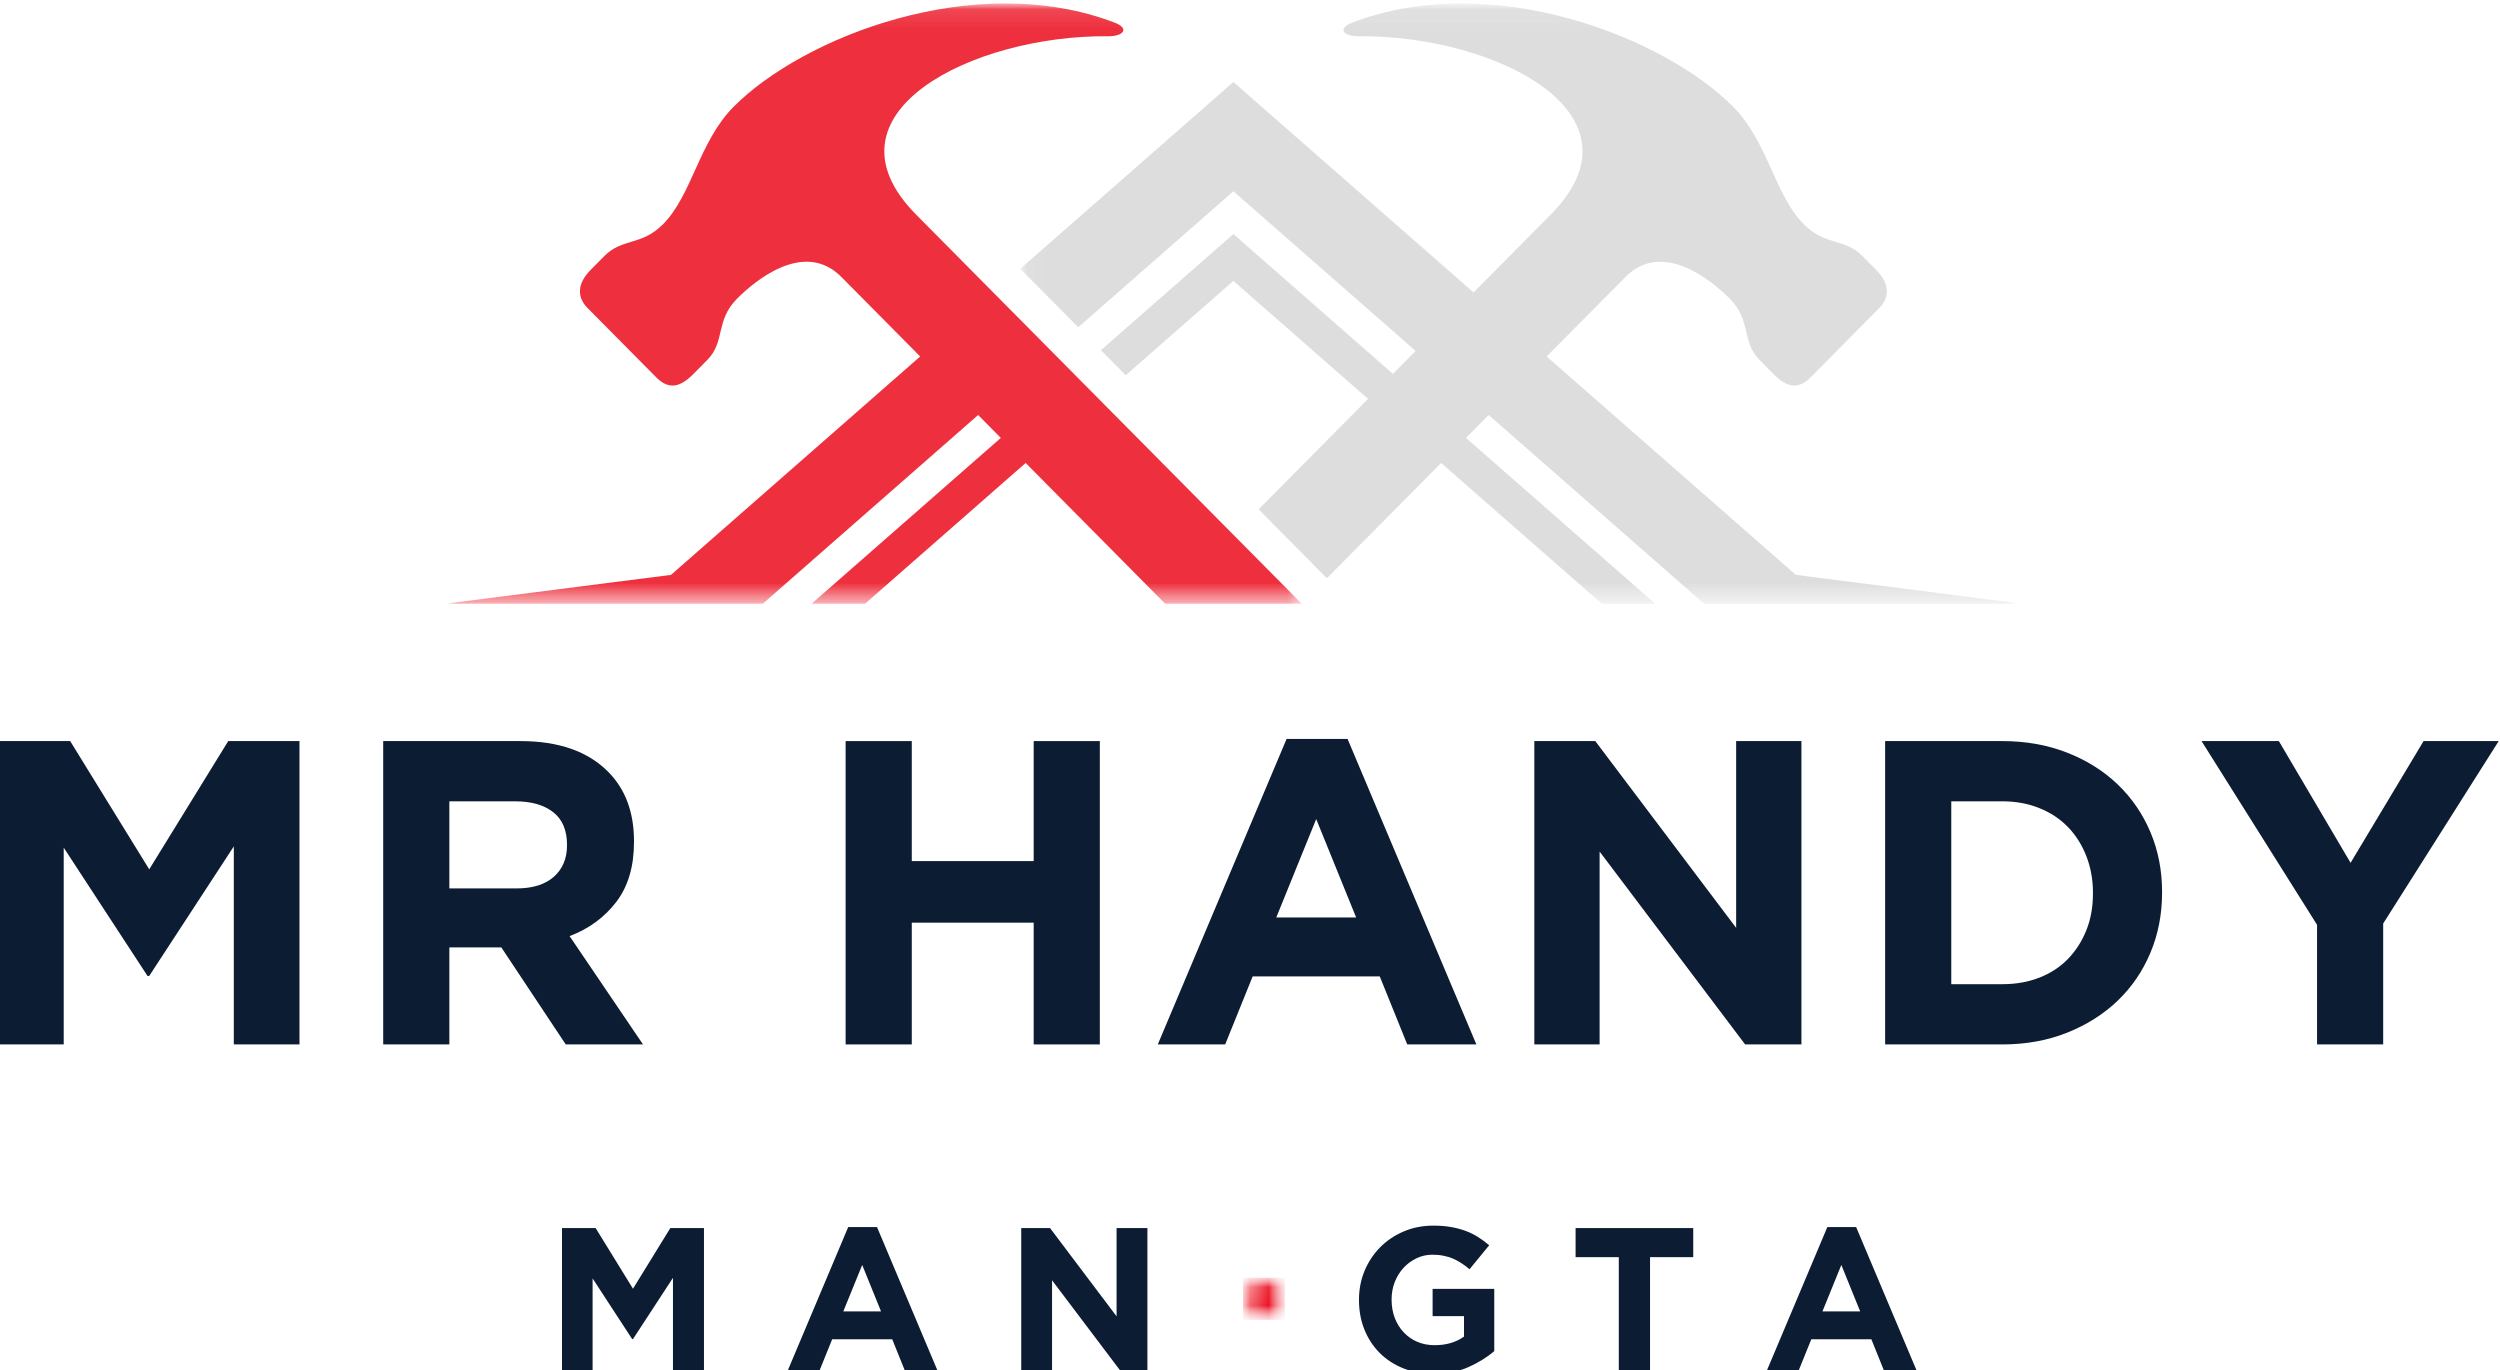 <svg xmlns="http://www.w3.org/2000/svg" width="135" height="74" viewBox="0 0 135 74" fill="none">
  <g clip-path="url(#clip0_300_1058)">
    <mask id="mask0_300_1058" style="mask-type:luminance" maskUnits="userSpaceOnUse" x="-31" y="-62" width="195" height="196">
      <path d="M163.374 -61.642H-30.166V133.682H163.374V-61.642Z" fill="black" fill-opacity="0.88"/>
    </mask>
    <g mask="url(#mask0_300_1058)">
      <mask id="mask1_300_1058" style="mask-type:luminance" maskUnits="userSpaceOnUse" x="23" y="0" width="87" height="33">
        <path d="M109.215 0.05H23.994V32.805H109.215V0.05Z" fill="white"/>
      </mask>
      <g mask="url(#mask1_300_1058)">
        <mask id="mask2_300_1058" style="mask-type:luminance" maskUnits="userSpaceOnUse" x="55" y="0" width="55" height="33">
          <path d="M55.057 0.066H109.147V32.548H55.057V0.066Z" fill="white"/>
        </mask>
        <g mask="url(#mask2_300_1058)">
          <path d="M92.02 32.603H109.184L96.977 31.043L83.52 19.251C85.362 17.392 86.863 15.878 87.778 14.954C89.79 12.924 92.475 15.19 93.41 16.133C94.588 17.322 94.036 18.451 95.011 19.433C95.119 19.542 95.652 20.08 95.772 20.201C96.477 20.914 97.091 21.064 97.772 20.378L101.481 16.635C102.062 16.049 102.042 15.312 101.324 14.587C101.259 14.521 100.631 13.885 100.571 13.824C99.596 12.84 98.58 13.295 97.402 12.106C95.829 10.518 95.469 7.66 93.598 5.772C89.86 1.997 80.561 -1.657 73.022 1.22C72.207 1.531 72.519 1.967 73.383 1.958C80.654 1.885 89.162 6.114 83.735 11.591L79.573 15.791L66.604 4.427L55.094 14.514L58.224 17.673L66.604 10.329L76.443 18.951L75.217 20.188L66.604 12.639L59.449 18.91L60.79 20.264L66.603 15.169L73.874 21.541L67.965 27.505L71.652 31.226C73.698 29.161 75.809 27.03 77.821 25L86.496 32.603H89.383L79.164 23.647C79.579 23.228 79.989 22.815 80.389 22.41L92.02 32.603Z" fill="#D9D9D9"/>
        </g>
        <mask id="mask3_300_1058" style="mask-type:luminance" maskUnits="userSpaceOnUse" x="24" y="0" width="47" height="33">
          <path d="M24.025 0.066H70.388V32.548H24.025V0.066Z" fill="white"/>
        </mask>
        <g mask="url(#mask3_300_1058)">
          <path d="M59.826 1.958C60.69 1.967 61.002 1.531 60.187 1.22C52.647 -1.657 43.35 1.997 39.61 5.771C37.739 7.66 37.379 10.517 35.807 12.105C34.629 13.294 33.612 12.84 32.638 13.823C32.577 13.884 31.949 14.521 31.884 14.586C31.166 15.311 31.146 16.047 31.728 16.634L35.437 20.377C36.118 21.064 36.732 20.913 37.438 20.2C37.557 20.08 38.089 19.542 38.198 19.433C39.171 18.45 38.62 17.322 39.798 16.132C40.734 15.188 43.418 12.923 45.43 14.953C46.346 15.877 47.845 17.391 49.689 19.25L36.232 31.044L24.025 32.603H41.189L52.819 22.41C53.22 22.815 53.629 23.228 54.044 23.647L43.824 32.603H46.711L55.386 25C57.849 27.485 60.461 30.122 62.92 32.603H70.295L49.473 11.592C44.047 6.114 52.553 1.885 59.826 1.958Z" fill="#EC1424"/>
        </g>
      </g>
    </g>
    <path d="M30.348 66.316H32.165L34.181 69.591L36.197 66.316H38.014V74.056H36.34V69.004L34.181 72.31H34.137L32 69.035V74.056H30.348V66.316Z" fill="#0C1C33"/>
    <path d="M45.803 66.263H47.359L50.644 74.056H48.88L48.18 72.32H44.938L44.235 74.056H42.518L45.803 66.263ZM47.576 70.816L46.559 68.307L45.538 70.816H47.576Z" fill="#0C1C33"/>
    <path d="M55.147 66.316H56.702L60.295 71.082V66.316H61.96V74.056H60.526L56.811 69.135V74.056H55.147V66.316Z" fill="#0C1C33"/>
    <path d="M77.414 74.188C76.816 74.188 76.27 74.088 75.777 73.889C75.283 73.691 74.859 73.414 74.505 73.06C74.152 72.707 73.877 72.287 73.68 71.801C73.483 71.314 73.385 70.783 73.385 70.209V70.187C73.385 69.635 73.484 69.117 73.683 68.633C73.884 68.15 74.163 67.726 74.52 67.362C74.879 66.997 75.303 66.711 75.793 66.501C76.282 66.29 76.82 66.184 77.404 66.184C77.747 66.184 78.058 66.208 78.338 66.256C78.619 66.305 78.881 66.373 79.122 66.46C79.364 66.548 79.592 66.66 79.803 66.793C80.015 66.925 80.219 67.076 80.416 67.245L79.355 68.539C79.207 68.413 79.06 68.303 78.913 68.209C78.768 68.114 78.616 68.032 78.459 67.964C78.303 67.898 78.134 67.847 77.952 67.811C77.769 67.773 77.568 67.754 77.348 67.754C77.041 67.754 76.754 67.819 76.487 67.949C76.221 68.077 75.987 68.249 75.787 68.467C75.588 68.685 75.43 68.939 75.317 69.23C75.203 69.521 75.146 69.833 75.146 70.165V70.187C75.146 70.541 75.203 70.868 75.317 71.167C75.43 71.465 75.591 71.724 75.799 71.946C76.006 72.165 76.25 72.337 76.53 72.457C76.812 72.579 77.125 72.64 77.47 72.64C78.098 72.64 78.627 72.485 79.056 72.175V71.07H77.361V69.6H80.69V72.96C80.296 73.299 79.826 73.589 79.28 73.83C78.737 74.068 78.115 74.188 77.414 74.188Z" fill="#0C1C33"/>
    <path d="M87.415 67.886H85.082V66.316H91.435V67.886H89.102V74.056H87.415V67.886Z" fill="#0C1C33"/>
    <path d="M98.676 66.263H100.232L103.517 74.056H101.753L101.053 72.32H97.811L97.108 74.056H95.391L98.676 66.263ZM100.449 70.816L99.432 68.307L98.412 70.816H100.449Z" fill="#0C1C33"/>
    <path d="M-0.059 40.019H3.79L8.058 46.945L12.324 40.019H16.172V56.399H12.626V45.705L8.058 52.7H7.965L3.441 45.774V56.399H-0.059V40.019Z" fill="#0C1C33"/>
    <path d="M20.693 40.019H28.113C30.168 40.019 31.745 40.573 32.843 41.679C33.771 42.615 34.236 43.864 34.236 45.425V45.469C34.236 46.797 33.914 47.878 33.272 48.713C32.631 49.546 31.793 50.159 30.758 50.55L34.722 56.399H30.55L27.071 51.159H24.265V56.399H20.693V40.019ZM27.88 47.975C28.761 47.975 29.437 47.765 29.909 47.344C30.382 46.922 30.618 46.359 30.618 45.658V45.611C30.618 44.832 30.37 44.248 29.874 43.859C29.381 43.468 28.693 43.271 27.812 43.271H24.265V47.975H27.88Z" fill="#0C1C33"/>
    <path d="M45.664 40.019H49.236V46.499H55.819V40.019H59.391V56.399H55.819V49.824H49.236V56.399H45.664V40.019Z" fill="#0C1C33"/>
    <path d="M69.476 39.902H72.768L79.724 56.399H75.991L74.507 52.725H67.644L66.16 56.399H62.52L69.476 39.902ZM73.231 49.542L71.075 44.229L68.919 49.542H73.231Z" fill="#0C1C33"/>
    <path d="M82.853 40.019H86.145L93.752 50.104V40.019H97.277V56.399H94.237L86.379 45.984V56.399H82.853V40.019Z" fill="#0C1C33"/>
    <path d="M101.797 40.019H108.128C109.395 40.019 110.558 40.226 111.616 40.64C112.675 41.053 113.588 41.625 114.354 42.358C115.119 43.091 115.71 43.953 116.127 44.945C116.544 45.936 116.752 47.008 116.752 48.163V48.207C116.752 49.363 116.544 50.44 116.127 51.438C115.71 52.437 115.119 53.303 114.354 54.038C113.588 54.771 112.675 55.347 111.616 55.768C110.558 56.189 109.395 56.399 108.128 56.399H101.797V40.019ZM105.369 43.271V53.146H108.128C108.854 53.146 109.517 53.029 110.119 52.795C110.723 52.561 111.237 52.225 111.662 51.79C112.087 51.353 112.419 50.838 112.658 50.245C112.898 49.653 113.019 48.989 113.019 48.254V48.207C113.019 47.491 112.898 46.829 112.658 46.22C112.419 45.611 112.087 45.089 111.662 44.653C111.237 44.216 110.723 43.877 110.119 43.636C109.517 43.393 108.854 43.271 108.128 43.271H105.369Z" fill="#0C1C33"/>
    <path d="M125.121 49.941L118.883 40.019H123.058L126.931 46.593L130.873 40.019H134.93L128.692 49.871V56.399H125.121V49.941Z" fill="#0C1C33"/>
    <mask id="mask4_300_1058" style="mask-type:luminance" maskUnits="userSpaceOnUse" x="67" y="69" width="3" height="3">
      <path d="M67.129 69H69.383V71.275H67.129V69Z" fill="white"/>
    </mask>
    <g mask="url(#mask4_300_1058)">
      <mask id="mask5_300_1058" style="mask-type:luminance" maskUnits="userSpaceOnUse" x="67" y="69" width="3" height="3">
        <path d="M68.256 69C67.634 69 67.129 69.509 67.129 70.137C67.129 70.765 67.634 71.275 68.256 71.275C68.878 71.275 69.383 70.765 69.383 70.137C69.383 69.509 68.878 69 68.256 69Z" fill="white"/>
      </mask>
      <g mask="url(#mask5_300_1058)">
        <path d="M67.129 69H69.383V71.275H67.129V69Z" fill="#EC1424"/>
      </g>
    </g>
  </g>
  <defs>
    <clipPath id="clip0_300_1058">
      <rect width="135" height="74" fill="white"/>
    </clipPath>
  </defs>
</svg>
